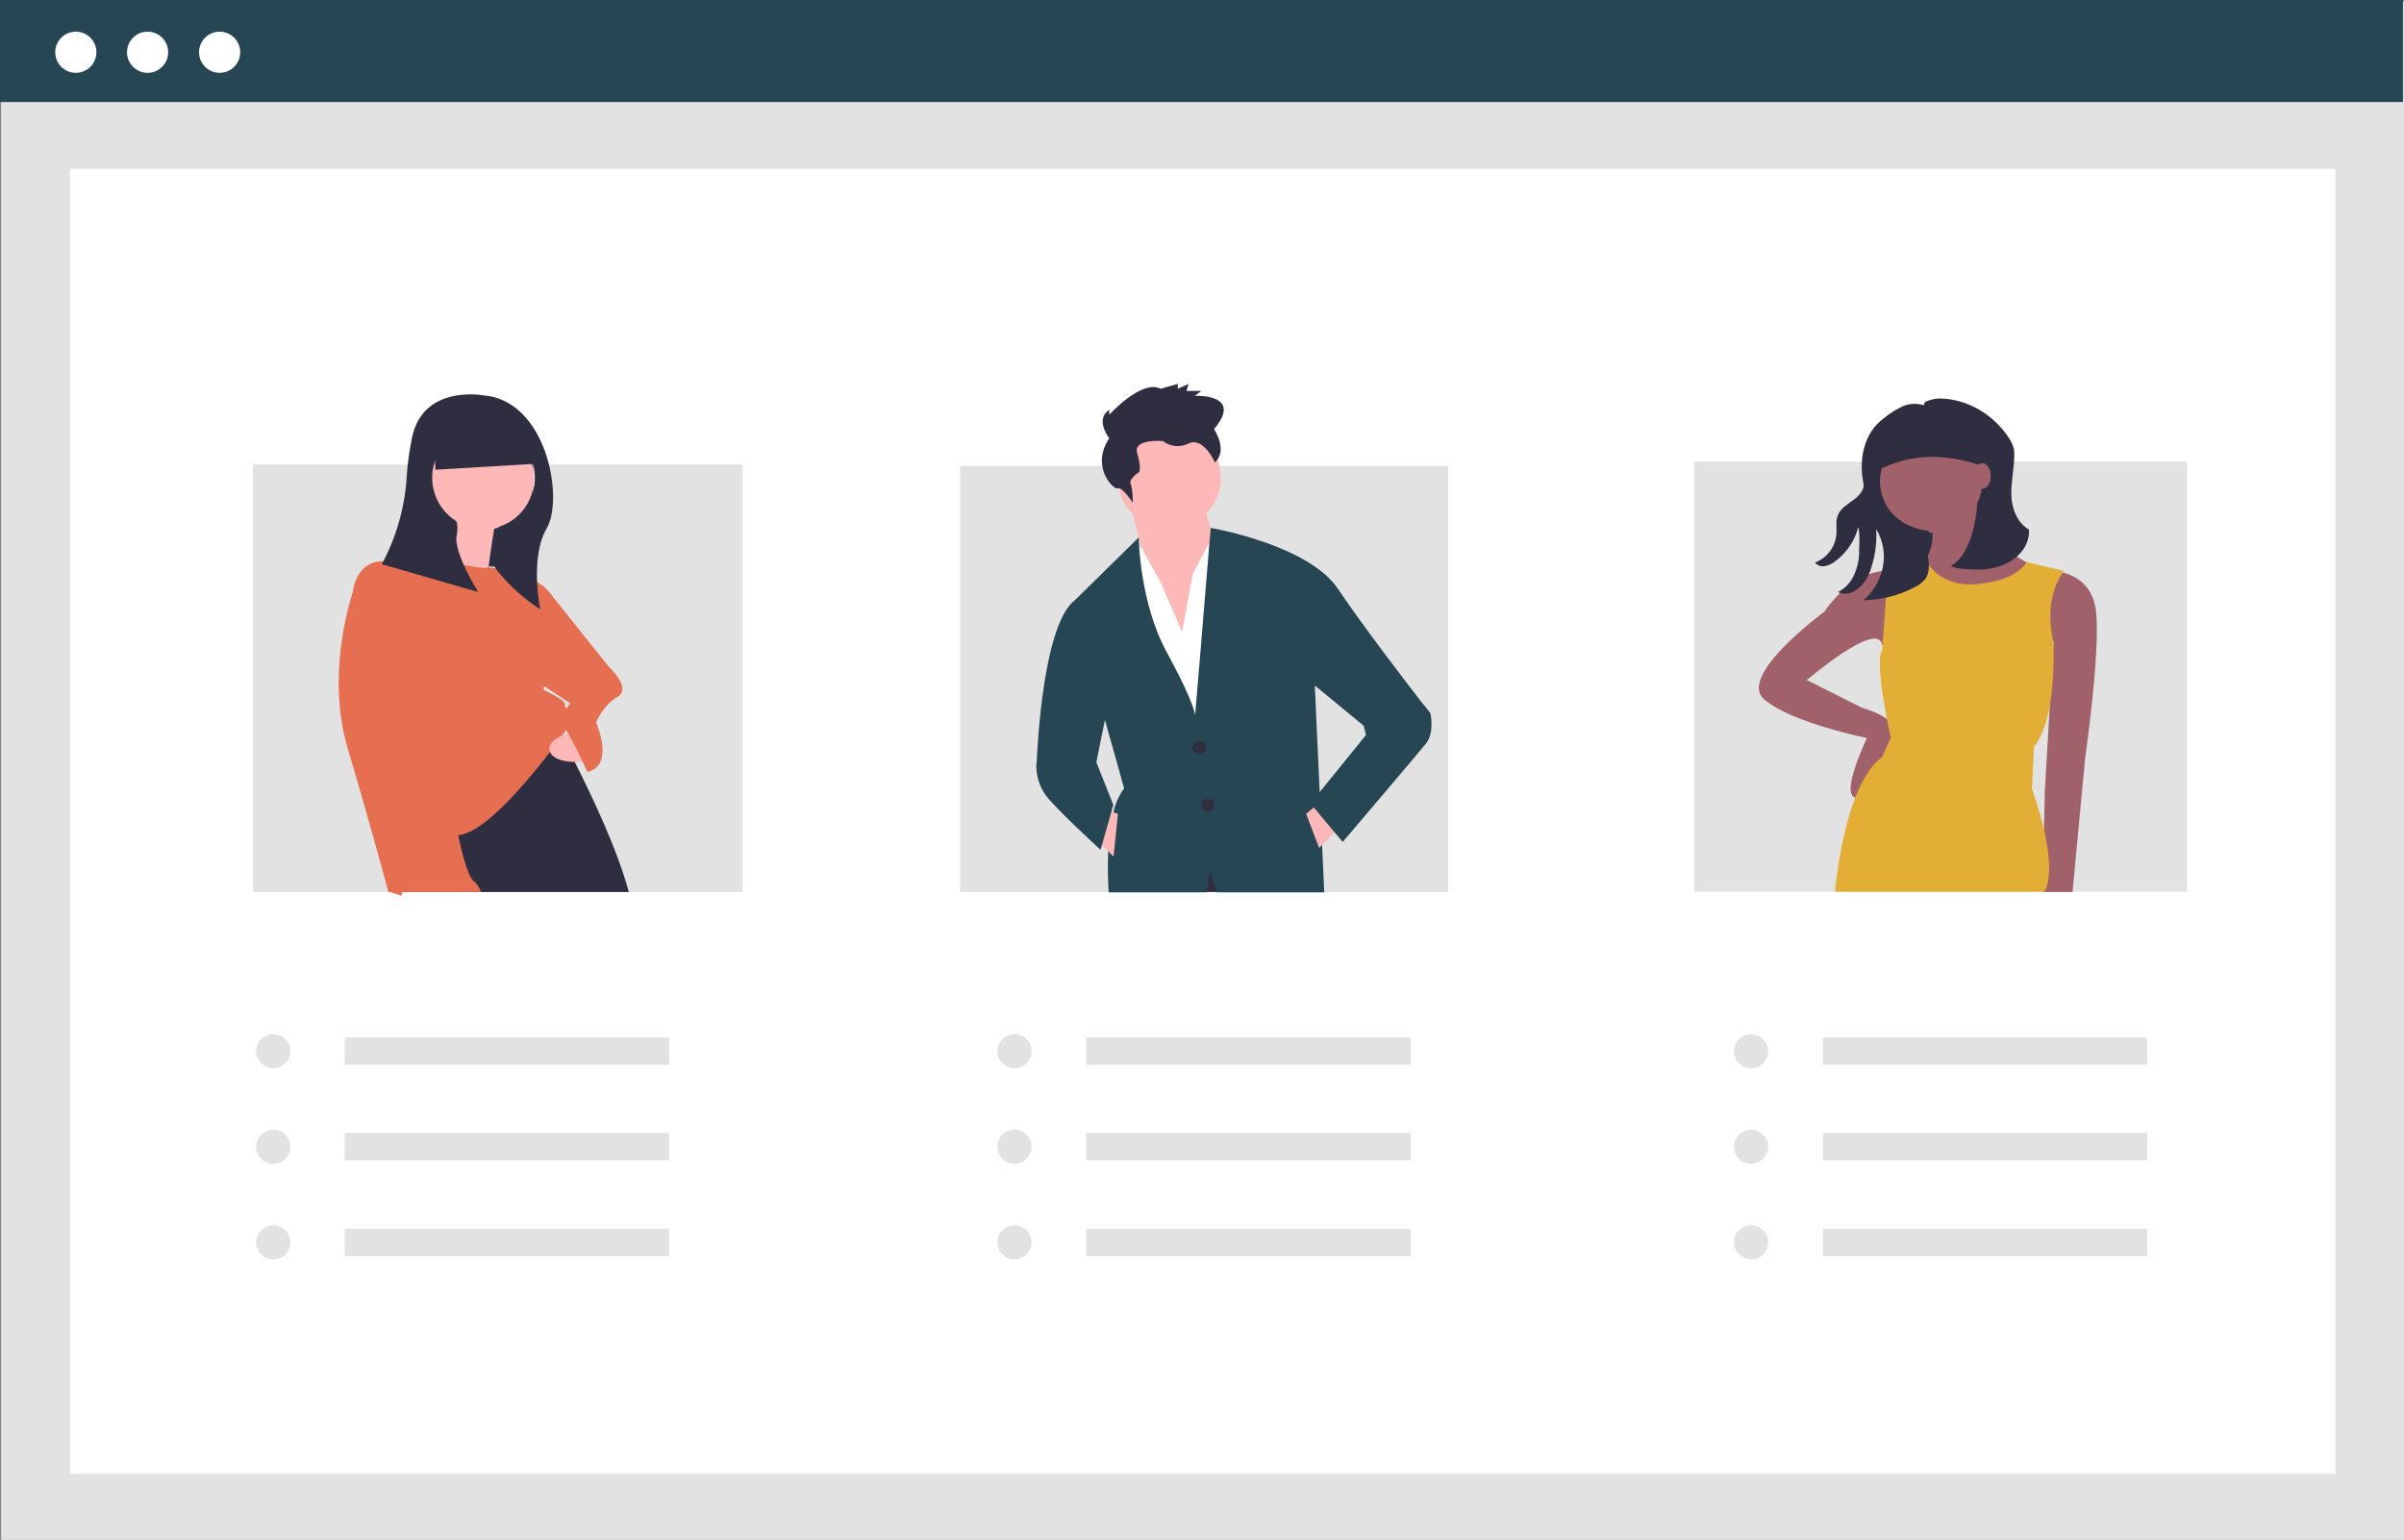 <?xml version="1.0" encoding="utf-8"?>
<!-- Generator: Adobe Illustrator 24.3.0, SVG Export Plug-In . SVG Version: 6.00 Build 0)  -->
<svg version="1.1" id="a60b1964-8663-4d6a-8e27-deeeb16ea45b"
	 xmlns="http://www.w3.org/2000/svg" xmlns:xlink="http://www.w3.org/1999/xlink" x="0px" y="0px" viewBox="0 0 887.7 568.8"
	 style="enable-background:new 0 0 887.7 568.8;" xml:space="preserve">
<rect x="0" y="0" width="887.7" height="568.8" fill="#808080" stroke="none"/>
<style type="text/css">
	.st0{fill:#E2E2E2;}
	.st1{fill:#FFFFFF;}
	.st2{fill:#264653;}
	.st3{fill:#FFB8B8;}
	.st4{fill:#2F2E41;}
	.st5{fill:#A0616A;}
	.st6{fill:#E3AE36;}
	.st7{fill:#E76F51;}
</style>
<rect x="0.4" y="0.5" class="st0" width="887.3" height="568.3"/>
<rect x="25.8" y="62.4" class="st1" width="836.6" height="482"/>
<rect y="0" class="st2" width="887.3" height="37.7"/>
<circle class="st1" cx="28" cy="19.3" r="7.6"/>
<circle class="st1" cx="54.5" cy="19.3" r="7.6"/>
<circle class="st1" cx="81.1" cy="19.3" r="7.6"/>
<rect x="354.5" y="172.1" class="st0" width="180.2" height="157.4"/>
<polygon class="st3" points="416.7,183.6 422.3,205.8 419.9,238.2 441.2,254.8 448.3,199.4 444.4,186 "/>
<polygon class="st1" points="436.5,233.4 440.4,212.1 448.3,197.1 468.1,276.9 423.1,283.2 411.2,219.2 421.3,201.9 428.6,215.2 "/>
<polygon class="st4" points="487.3,329.5 412.4,329.5 412.8,323.5 430.2,312.4 453.9,312.4 487.1,326.7 "/>
<circle class="st3" cx="431.8" cy="176.5" r="19"/>
<path class="st2" d="M503.7,268.2l-18.2-15l1.8,39.3l0.2,3.8l0.2,5l0.5,10.9l0.8,17.4h-39.6l-2.7-8.3l-1.1,8.3h-36.2
	c-0.3-4.4-0.4-9.6-0.2-14.9c0.1-4.9,0.8-9.7,1.9-14.5c0.7-3.2,2-6.3,4-9l-7.1-25.3l-3.2,15.8l-22.1,1.6c0,0,0-0.4,0.1-1.2v0
	c0.3-7.8,2.6-51.8,14.2-60.5l23.5-23.1c0,0,0,1.7,0.2,4.5v0c0.2,2.4,0.5,5.6,1.1,9.3v0c1.3,8.4,3.9,19.3,9.2,28.9
	c1.9,3.6,3.5,6.6,4.8,9.2c5.5,11.2,5.5,13.8,5.5,13.8l2.3-27.2l0-0.1l0-0.1l3-36.4l0.5-5.4v0c0,0,36.1,6.1,47.1,22.7
	c8.9,13.3,25.4,34.8,31.6,42.8c0.1,0.1,0.1,0.2,0.2,0.3l0.9,1.2c0.2,0.2,0.3,0.4,0.5,0.6c0.2,0.2,0.3,0.3,0.4,0.5l0.4,0.5
	L503.7,268.2z"/>
<circle class="st4" cx="442.8" cy="276.1" r="2.4"/>
<circle class="st4" cx="446" cy="297.4" r="2.4"/>
<polygon class="st3" points="494.2,306.1 487.1,313.2 482.3,300.6 487.5,296.2 "/>
<polygon class="st3" points="404.1,309.3 411.2,316.4 412.8,300.6 408,299 "/>
<path class="st4" d="M409.6,161.9c0,0-5.5-7,0-10.5v1.8c0,0,11.9-13.2,19-9.6l6.3-1.8v1.8l4-1.8l-0.8,2.6h5.5l-2.4,1.8
	c0,0,18.2-0.9,7.1,12.3c0,0,5.3,7.9,0.3,12.3c0,0-4.2-9.6-9.7-7c-3.1,1.6-6.8,1.2-9.5-0.9c0,0-11.1-0.9-9.5,4.4s0.8,7,0.8,7
	s-4,2.6-3.2,4.4s0.8,7,0.8,7s-4-6.1-5.5-5.3S402.5,172.4,409.6,161.9z"/>
<path class="st2" d="M385.9,280l-3.2,2v1.9c0.2,3.4,1.3,6.7,3.2,9.5c3.2,4.7,20.5,20.5,20.5,20.5l4.7-16.6l-6.3-15.8l-4-4.7
	L385.9,280z"/>
<path class="st2" d="M517.1,259.5l8.7,0.9l2.4,3.1c0,0,1.6,7.1-1.6,11.1s-30.8,36.4-30.8,36.4l-11.9-14.2l20.5-25.3l-0.8-3.2
	L517.1,259.5z"/>
<rect x="625.6" y="170.5" class="st0" width="182" height="158.9"/>
<polygon class="st4" points="738.1,205.1 697,205.9 691.4,167.9 738.1,167.9 "/>
<path class="st5" d="M758.2,211c0,0,14.2,0,15.8,15s-4,53.7-4,53.7l-4.7,49.8h-11.1l0.9-37.9l3.2-54.5l-9.5-10.3L758.2,211z"/>
<path class="st5" d="M699.7,211c0,0-13.4-3.2-26.1,15c0,0-32.4,23.7-22.1,32.4c10.3,8.7,37.9,14.2,37.9,14.2s-10.3,21.3-4,22.1
	s15.8-22.9,13.4-26.9s-11.1-6.3-11.1-6.3l-20.5-10.3c0,0,26.4-22.6,27.8-12.9l7.8-3.7L699.7,211z"/>
<path class="st5" d="M729,184.1c3.4,11.5,11.8,20.8,22.9,25.3l-20.5,17.4L706.9,211c0,0,8.7-5.5,6.3-17.4L729,184.1z"/>
<circle class="st5" cx="713.2" cy="177.8" r="19"/>
<path class="st6" d="M696.6,209.4l14.4-2.8c0,0,4.5,10.7,19.6,9.1s17.7-8.1,17.7-8.1l13.9,3.3c0,0-7.9,8.7-4,26.1
	c0,0,1.6,28.4-7.1,38.7l-0.8,15.8c0,0,10.3,26.9,4.7,37.9h-77.4c0,0,3.2-39.5,17.4-49.8l3.2-7.1c0,0-6.3-27.7-3.2-32.4
	C695,240.2,697.4,210.2,696.6,209.4z"/>
<path class="st4" d="M749.2,195.6c-4.3-2.4-6.3-7.7-6.5-12.6c-0.1-4.9,1-9.8,1.1-14.7c0-1,0-2-0.3-3c-0.4-1.2-0.9-2.4-1.6-3.4
	c-5.6-8.6-15.3-14.6-25.6-14.7c-1.5,0-3,0.3-4.3,0.8c-1.1,0.4-1.4,0.4-1.6,1.7c-2.4-0.8-5.1-0.7-7.4,0.2c-2.3,1-4.5,2.3-6.5,3.9
	c-1.2,0.9-2.3,1.8-3.3,2.8c-5.4,5.6-6.7,14.3-5.1,21.9c0.5,2.5-1.9,4.9-4,6.4s-4.4,2.9-5.4,5.3c-1,2.2-0.4,4.8-0.6,7.2
	c-0.4,4.7-3.5,8.7-7.9,10.4c0.9,1.1,2.3,1.6,3.7,1.3c1.4-0.3,2.7-0.9,3.8-1.8c4.2-3.1,7.2-7.6,8.5-12.6c0.6,2.7,0.4,5.5,0.3,8.3
	c0.1,3.1-0.5,6.2-1.7,9c-1.2,2.9-3.3,5.3-6.1,6.7c2.7,1.3,5.6,0.4,7.8-1.6c2.2-2,3.7-4.6,4.5-7.5c1.5-4.6,2.1-9.4,1.8-14.2
	c2.5,4.2,3.4,9.1,2.5,13.8c-0.9,4.9-3.4,9.3-7.2,12.5c6.6-0.1,13-1.7,18.9-4.8c1.5-0.7,2.8-1.7,3.9-3c1.9-2.6,1.4-6.1,0.9-9.3
	c-0.4-2.5,2.7-6.1,0.9-7.9c-0.5-0.5-1.1-0.8-1.7-0.8c-6.5-0.9-12.3-4.6-15.1-10.5c-1.2-2.4-1.9-5.1-1.9-7.8c0-10.5,8.5-19,19-19
	c10.5,0,19,8.5,19,19c0,2.8-0.6,5.7-1.9,8.2c-0.2,3.8-0.8,7.6-1.9,11.3c-1.4,4.7-3.6,9.5-7.9,12c1.5,0.6,3.1,1,4.7,1
	c5.3,0.6,10.9,0.5,15.7-1.9C745.8,205.9,749.6,201,749.2,195.6z"/>
<path class="st4" d="M735.7,173.5c-14.2-5.7-28.2-6.9-41.9,0V162c0-4.1,3.3-7.5,7.5-7.5h28.5c3.3,0,5.9,2.6,5.9,5.9c0,0,0,0,0,0
	V173.5z"/>
<ellipse class="st5" cx="732.1" cy="175.8" rx="3" ry="4.7"/>
<rect x="93.4" y="171.6" class="st0" width="180.8" height="157.9"/>
<polygon class="st4" points="196.8,209.6 158,208.8 158,155.1 196.8,159 "/>
<path class="st4" d="M232.2,329.5h-83.7c0.5-3,1.5-6,2.8-8.8c2.4-4.4,5.3-13.8,7.7-22.2c1.4-4.9,2.5-9.4,3.3-12.3
	c0.5-2.1,0.9-3.4,0.9-3.4l41.1-16.6c0,0,1.2,2.1,3,5.6c0,0.1,0.1,0.1,0.1,0.2c1.3,2.5,3,5.7,4.8,9.4h0
	C219,294.8,228.2,314.5,232.2,329.5z"/>
<path class="st3" d="M166,186.7l-5.5,27.7l19,1.6c0,0,3.2-24.5,4-25.3S166,186.7,166,186.7z"/>
<circle class="st3" cx="178.2" cy="176.8" r="19"/>
<path class="st7" d="M160.4,206.5c0,0,18.2,4,19,3.2s22.1,3.2,23.7,10.3s-2.4,34.8-2.4,34.8s8.7,4,7.9,5.5s4.7,3.2,3.2,5.5
	s-30,43.5-43.5,42.7s-37.9-90.1-37.9-90.1s0.8-11.1,11.1-11.1S160.4,206.5,160.4,206.5z"/>
<path class="st3" d="M212.2,270.1c0,0-11.1,2.5-9.1,7.6s13.8,3.5,13.8,3.5L212.2,270.1z"/>
<path class="st7" d="M177.6,329.5h-29.1c-0.1,0.5-0.2,0.9-0.3,1.4c-1.4-0.6-2.8-1-4.3-1.4c-0.3-0.1-0.5-0.1-0.5-0.1
	s-6.3-23.7-15-52.9c-7.7-25.9,0.1-52.5,2-58.2v0c0.2-0.7,0.4-1.1,0.4-1.1l7.1-5.5l24.4,74.5l6.4,19.5c0,0,0.2,1.1,0.5,2.8
	c1,5,3.4,15.2,5.8,17C176.2,326.5,177.1,327.9,177.6,329.5z"/>
<path class="st7" d="M192.4,217.1l9.9,1l22.5,28.2c0,0,8.7,7.9,3.2,11.1c-5.5,3.2-7.9,9.5-7.9,9.5s7.1,15.8-3.2,18.2
	c0,0-7.1-15.8-9.5-17.4s3.2-7.9,3.2-7.9l-18.2-11.9L192.4,217.1z"/>
<path class="st4" d="M178.2,146c0,0-22.1-4-26.1,15.8c-0.9,4.6-1.6,9.2-1.9,13.9c-0.6,11.4-3.8,22.6-9.2,32.7l0,0l35.6,10.3
	c0,0-9.5-15-7.9-21.3c0.3-1.6,0.3-3.2-0.1-4.8c-8.9-5.5-11.7-17.2-6.2-26.1s17.2-11.7,26.1-6.2c8.9,5.5,11.7,17.2,6.2,26.1
	c-2.4,3.9-6.1,6.8-10.5,8.2c-2.6,5.8-4.1,12-0.5,16.3c4.5,5.5,9.8,10.3,15.8,14.2c0,0-4-19,2.4-30S201.9,147.6,178.2,146z"/>
<polygon class="st4" points="197.9,171.3 160.8,173.5 159.8,156.2 192,155 "/>
<circle class="st0" cx="100.9" cy="388.3" r="6.3"/>
<circle class="st0" cx="100.9" cy="423.6" r="6.3"/>
<circle class="st0" cx="100.9" cy="458.9" r="6.3"/>
<rect x="127.3" y="383.2" class="st0" width="119.8" height="10.1"/>
<rect x="127.3" y="418.5" class="st0" width="119.8" height="10.1"/>
<rect x="127.3" y="453.9" class="st0" width="119.8" height="10.1"/>
<circle class="st0" cx="374.6" cy="388.3" r="6.3"/>
<circle class="st0" cx="374.6" cy="423.6" r="6.3"/>
<circle class="st0" cx="374.6" cy="458.9" r="6.3"/>
<rect x="401.1" y="383.2" class="st0" width="119.8" height="10.1"/>
<rect x="401.1" y="418.5" class="st0" width="119.8" height="10.1"/>
<rect x="401.1" y="453.9" class="st0" width="119.8" height="10.1"/>
<circle class="st0" cx="646.6" cy="388.3" r="6.3"/>
<circle class="st0" cx="646.6" cy="423.6" r="6.3"/>
<circle class="st0" cx="646.6" cy="458.9" r="6.3"/>
<rect x="673.1" y="383.2" class="st0" width="119.8" height="10.1"/>
<rect x="673.1" y="418.5" class="st0" width="119.8" height="10.1"/>
<rect x="673.1" y="453.9" class="st0" width="119.8" height="10.1"/>
</svg>
